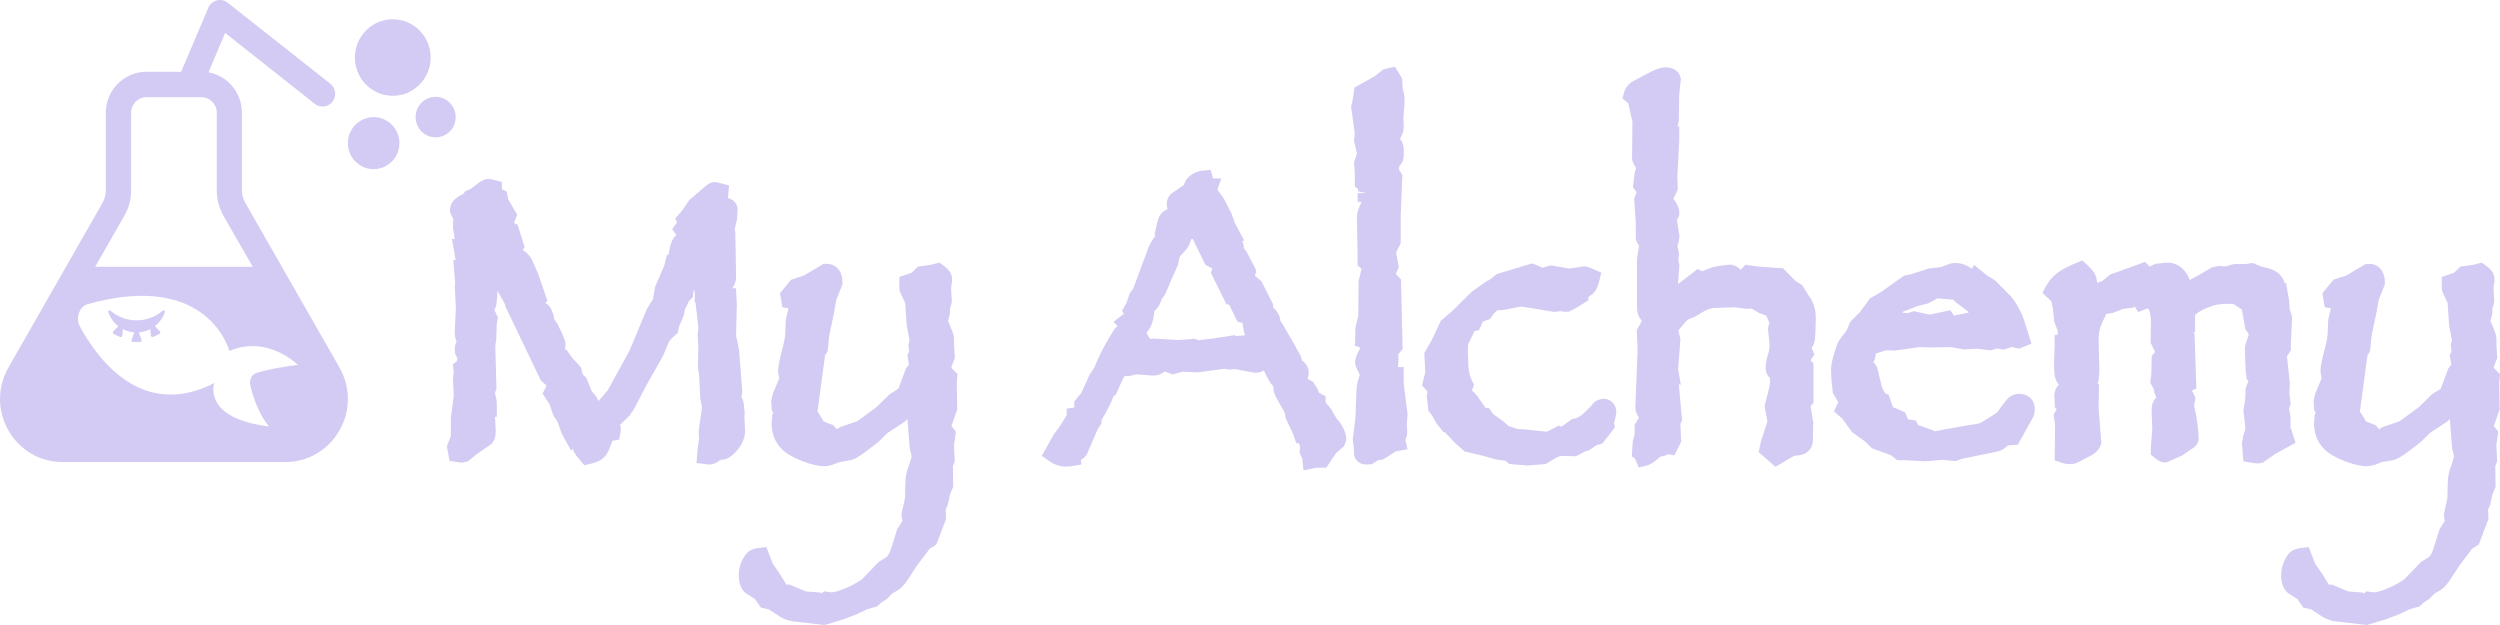 <svg width="92" height="23" viewBox="0 0 92 23" fill="none" xmlns="http://www.w3.org/2000/svg">
<g id="Logo_Main">
<path id="Vector" d="M9.029 7.467C8.949 7.325 8.902 7.166 8.902 7V4.147C8.902 3.406 8.373 2.787 7.673 2.662L8.286 1.213L11.586 3.823C11.67 3.89 11.77 3.921 11.871 3.921C12.008 3.921 12.145 3.86 12.236 3.741C12.393 3.538 12.36 3.244 12.155 3.081L8.379 0.1C8.266 0.009 8.118 -0.022 7.977 0.015C7.837 0.053 7.723 0.151 7.666 0.286L6.677 2.618C6.677 2.618 6.674 2.635 6.671 2.642H5.388C4.563 2.642 3.893 3.318 3.893 4.151V7.004C3.893 7.169 3.85 7.328 3.769 7.471L0.312 13.521C-0.104 14.249 -0.104 15.115 0.312 15.843C0.727 16.567 1.471 17.003 2.302 17.003H10.5C11.331 17.003 12.072 16.567 12.491 15.843C12.906 15.115 12.906 14.249 12.491 13.521L9.029 7.467ZM4.577 7.938C4.741 7.653 4.825 7.332 4.825 7V4.147C4.825 3.829 5.079 3.576 5.391 3.576H7.411C7.723 3.576 7.977 3.829 7.977 4.147V7C7.977 7.332 8.061 7.653 8.222 7.938L9.301 9.819H3.501L4.577 7.938ZM9.452 13.717C9.267 13.768 9.157 13.992 9.214 14.205C9.485 15.278 9.904 15.694 9.904 15.694C7.505 15.403 7.86 14.181 7.884 14.097C5.223 15.46 3.585 13.203 2.945 12.022C2.771 11.704 2.918 11.278 3.233 11.19C7.683 9.948 8.44 12.915 8.44 12.915C9.86 12.313 10.963 13.43 10.963 13.43C10.266 13.508 9.757 13.63 9.452 13.717Z" fill="#D3CBF3"/>
<path id="Vector_2" d="M5.987 11.433C5.729 11.653 5.394 11.789 5.026 11.789C4.657 11.789 4.322 11.653 4.064 11.433C4.024 11.399 3.967 11.437 3.984 11.487C4.054 11.694 4.185 11.873 4.356 12.002L4.168 12.195C4.141 12.225 4.151 12.276 4.188 12.293L4.416 12.398C4.453 12.415 4.5 12.388 4.503 12.347L4.52 12.11C4.647 12.178 4.791 12.218 4.942 12.232L4.845 12.506C4.828 12.547 4.858 12.587 4.902 12.587H5.15C5.193 12.587 5.223 12.547 5.21 12.506L5.109 12.232C5.26 12.218 5.404 12.178 5.532 12.11L5.552 12.347C5.555 12.388 5.599 12.415 5.635 12.398L5.863 12.293C5.903 12.276 5.914 12.225 5.883 12.195L5.699 12.002C5.867 11.873 5.997 11.694 6.068 11.487C6.084 11.437 6.027 11.399 5.987 11.433Z" fill="#D3CBF3"/>
<path id="Vector_3" d="M27.407 15.254C27.387 14.936 27.37 14.841 27.356 14.784C27.343 14.729 27.32 14.672 27.286 14.614C27.303 14.53 27.313 14.445 27.313 14.354L27.196 12.875L27.088 12.354L27.115 11.193L27.085 10.608H26.948L26.971 10.574C27.048 10.462 27.088 10.334 27.088 10.185L27.058 8.533L27.031 8.455L27.122 8.076L27.145 7.721C27.145 7.579 27.065 7.356 26.79 7.288L26.83 6.824L26.388 6.709L26.304 6.699C26.16 6.699 26.046 6.767 25.772 7.014L25.366 7.362L25.102 7.751L24.847 8.043L24.914 8.178C24.914 8.178 24.894 8.212 24.877 8.235L24.736 8.435L24.88 8.631C24.88 8.631 24.89 8.645 24.894 8.648C24.733 8.77 24.673 8.993 24.636 9.2L24.606 9.366L24.542 9.386L24.448 9.765L24.106 10.557L24.026 11.017L23.812 11.355L23.158 12.919L22.364 14.361L22.023 14.76L21.942 14.594L21.771 14.388L21.58 13.907L21.446 13.782L21.379 13.518L21.064 13.176L20.84 12.865L20.783 12.855L20.803 12.77L20.813 12.689C20.813 12.584 20.79 12.455 20.508 11.907L20.371 11.707L20.394 11.67L20.344 11.521C20.3 11.389 20.25 11.301 20.19 11.237C20.153 11.2 20.109 11.169 20.066 11.149L20.146 11.078L19.811 10.093L19.577 9.559C19.476 9.376 19.355 9.268 19.238 9.203L19.305 9.095L19.051 8.273L18.913 8.205L19.034 7.9L18.95 7.758C18.87 7.623 18.809 7.521 18.766 7.447C18.736 7.4 18.716 7.359 18.702 7.325C18.692 7.298 18.685 7.264 18.679 7.227L18.652 7.054L18.498 6.977C18.498 6.977 18.481 6.966 18.474 6.963C18.474 6.956 18.474 6.949 18.474 6.939L18.461 6.689L18.072 6.594L17.992 6.584C17.865 6.584 17.741 6.631 17.607 6.733L17.328 6.949L17.104 7.048L17.07 7.122L16.997 7.159C16.635 7.335 16.561 7.565 16.561 7.728V7.802L16.682 8.073L16.668 8.361L16.735 8.794H16.632L16.766 9.565L16.682 9.572L16.749 10.405L16.735 10.553L16.776 11.322L16.735 12.195V12.239C16.735 12.347 16.756 12.455 16.802 12.57C16.759 12.658 16.735 12.746 16.735 12.838L16.749 13.014L16.829 13.183L16.816 13.291L16.668 13.403L16.695 13.731L16.668 13.954L16.699 14.557L16.591 15.383V16.053L16.444 16.421L16.544 16.963L16.99 17.027L17.225 16.976L17.52 16.729L18.042 16.367L18.076 16.34C18.226 16.208 18.243 15.995 18.243 15.822L18.216 15.342L18.283 15.335V14.892C18.283 14.75 18.26 14.611 18.21 14.472L18.27 14.306L18.226 12.733L18.263 12.455L18.28 11.934L18.32 11.674L18.193 11.406C18.233 11.339 18.26 11.261 18.273 11.163C18.28 11.105 18.287 11.027 18.293 10.939L18.31 10.696C18.35 10.777 18.407 10.878 18.484 11.014L18.602 11.23H18.575L19.905 14.005L20.106 14.181C20.099 14.218 20.083 14.259 20.059 14.306L19.965 14.482L20.223 14.878L20.361 15.281L20.521 15.528L20.669 15.951L21.017 16.584L21.081 16.516C21.091 16.55 21.101 16.581 21.111 16.608C21.141 16.675 21.195 16.763 21.372 16.966L21.503 17.119L21.698 17.075C21.852 17.041 21.969 17 22.059 16.953C22.173 16.892 22.27 16.8 22.341 16.685C22.394 16.601 22.451 16.469 22.518 16.276C22.528 16.249 22.535 16.232 22.542 16.218C22.545 16.218 22.549 16.218 22.552 16.218L22.783 16.181L22.827 15.951L22.847 15.816C22.847 15.775 22.843 15.724 22.82 15.63L23.162 15.301L23.336 15.044L23.771 14.208L24.391 13.112L24.622 12.577C24.642 12.54 24.696 12.459 24.85 12.33L24.944 12.252L24.988 12.015L25.159 11.626L25.212 11.359L25.269 11.271L25.346 11.085L25.497 10.936L25.514 10.736L25.55 10.679L25.567 10.76V11.119L25.594 11.129L25.698 12.049L25.671 12.317L25.698 12.787L25.684 13.525L25.728 13.812L25.768 14.645L25.832 15.01L25.711 15.85L25.725 16.144L25.671 16.537L25.631 17.037L25.946 17.078L26.1 17.095C26.241 17.095 26.381 17.034 26.529 16.916C26.757 16.939 26.964 16.756 27.112 16.591C27.316 16.347 27.42 16.103 27.42 15.866L27.393 15.274L27.407 15.254Z" fill="#D3CBF3"/>
<path id="Vector_4" d="M35.123 13.653C35.022 13.562 35.009 13.518 35.009 13.518C35.009 13.508 35.016 13.491 35.016 13.491L35.139 13.173L35.109 12.665V12.479C35.109 12.384 35.083 12.276 35.026 12.144C34.992 12.066 34.945 11.954 34.888 11.809L34.955 11.555L34.965 11.335L35.029 11.119L34.999 10.584L35.036 10.364V10.273C35.039 10.025 34.845 9.86 34.697 9.755L34.57 9.663L34.278 9.741L33.786 9.809L33.548 10.039L33.096 10.191V10.55C33.096 10.648 33.112 10.726 33.143 10.79L33.313 11.152L33.364 11.948L33.471 12.533L33.427 12.679L33.458 12.943L33.391 13.058L33.447 13.42L33.347 13.542L33.059 14.306L32.737 14.509L32.241 14.993L31.538 15.504L30.925 15.714L30.791 15.795L30.67 15.653L30.308 15.508L30.167 15.267L30.084 15.152L30.362 13.075C30.402 13.027 30.439 12.963 30.462 12.882L30.516 12.344L30.687 11.535L30.777 11.034L31.002 10.466V10.357C31.002 10.195 30.958 10.053 30.874 9.934C30.77 9.792 30.616 9.711 30.439 9.711H30.308L29.578 10.141L29.115 10.293L28.703 10.79L28.79 11.308L29.018 11.342L28.918 11.762L28.894 12.357C28.878 12.459 28.857 12.56 28.834 12.662L28.7 13.196C28.646 13.464 28.636 13.559 28.636 13.613V13.704L28.677 13.921L28.449 14.462L28.378 14.753L28.402 15.105L28.469 15.2L28.425 15.23L28.395 15.569C28.395 15.948 28.519 16.266 28.75 16.506C28.898 16.668 29.139 16.817 29.491 16.956C29.832 17.091 30.107 17.156 30.328 17.156C30.412 17.156 30.512 17.139 30.647 17.102L30.895 17.003L31.313 16.932L31.37 16.916C31.481 16.875 31.611 16.8 31.796 16.668L32.318 16.269L32.663 15.931L33.297 15.514L33.394 15.423L33.478 16.492L33.548 16.794L33.468 17.078C33.367 17.311 33.317 17.552 33.317 17.782L33.303 18.333L33.173 18.929L33.206 19.173L33.015 19.474L32.808 20.14C32.737 20.371 32.667 20.462 32.633 20.492L32.328 20.685L31.732 21.305C31.732 21.305 31.645 21.389 31.266 21.582C30.884 21.758 30.69 21.795 30.6 21.799L30.328 21.762L30.228 21.839L30.184 21.805L29.655 21.765L29.042 21.508L28.951 21.521C28.951 21.521 28.941 21.514 28.938 21.508L28.68 21.091L28.439 20.746L28.204 20.134L27.953 20.161C27.718 20.184 27.557 20.259 27.45 20.394C27.273 20.635 27.186 20.892 27.186 21.166C27.186 21.457 27.269 21.677 27.433 21.822L27.782 22.046L28 22.357L28.301 22.431L28.737 22.716C28.894 22.807 29.082 22.861 29.283 22.878L30.345 23L31.052 22.787L31.511 22.611C31.735 22.503 31.869 22.442 31.92 22.418L32.275 22.316L32.436 22.171L32.623 22.052L32.831 21.846L32.942 21.778C33.123 21.694 33.283 21.531 33.431 21.294L33.726 20.838L34.211 20.195L34.459 20.036L34.815 19.098L34.801 18.746L34.875 18.587L34.962 18.195L35.079 17.91L35.066 17.152L35.136 16.97L35.106 16.381L35.176 15.883L35.012 15.68L35.227 15.064L35.21 14.103L35.237 13.761L35.119 13.65L35.123 13.653Z" fill="#D3CBF3"/>
<path id="Vector_5" d="M49.285 15.518L49.185 15.399L48.97 15.031L48.783 14.817V14.584L48.605 14.489C48.568 14.469 48.545 14.455 48.531 14.445L48.501 14.34L48.317 14.049L48.126 13.951L48.133 13.873C48.153 13.829 48.163 13.778 48.163 13.728C48.163 13.592 48.116 13.41 47.905 13.254C47.901 13.213 47.891 13.183 47.885 13.152C47.865 13.095 47.831 13.017 47.721 12.841C47.704 12.811 47.677 12.76 47.64 12.696C47.607 12.631 47.58 12.587 47.563 12.557C47.543 12.516 47.516 12.472 47.493 12.435L47.181 11.893L47.117 11.812C47.114 11.65 47.034 11.494 46.849 11.308V11.193L46.42 10.35L46.196 10.161L46.179 10.134L46.233 10.005L46.206 9.9L45.874 9.261L45.774 9.139V9.125C45.774 9.031 45.75 8.949 45.71 8.878L45.787 8.851L45.439 8.198L45.308 7.833L45.033 7.301L44.829 7.021L44.802 6.97L44.943 6.567H44.638L44.551 6.252L44.276 6.276C44.025 6.3 43.81 6.415 43.656 6.611L43.556 6.814L43.181 7.071C43.026 7.163 42.936 7.322 42.936 7.504C42.936 7.559 42.946 7.616 42.969 7.694C42.829 7.748 42.722 7.846 42.658 7.975C42.618 8.056 42.584 8.168 42.551 8.337L42.49 8.621L42.514 8.685C42.397 8.834 42.316 8.97 42.269 9.095L41.696 10.635C41.633 10.699 41.596 10.75 41.572 10.8L41.459 11.142L41.291 11.43L41.361 11.545C41.341 11.562 41.318 11.582 41.284 11.606L40.979 11.843L41.127 11.995L41.006 12.114L40.675 12.672L40.44 13.136L40.259 13.548L40.105 13.768L39.797 14.452L39.535 14.773V14.997L39.254 15.037V15.278L38.962 15.748L38.782 15.982L38.336 16.777L38.584 16.949C38.788 17.095 38.993 17.169 39.197 17.169C39.314 17.169 39.405 17.163 39.482 17.149L39.793 17.095L39.773 16.926C39.907 16.851 39.991 16.756 40.028 16.645L40.393 15.799L40.527 15.596L40.541 15.443C40.718 15.166 40.869 14.871 40.989 14.564L41.056 14.537L41.241 14.124C41.308 13.965 41.355 13.88 41.381 13.843L41.579 13.833L41.82 13.778L42.397 13.819H42.44C42.561 13.819 42.671 13.792 42.762 13.738C42.795 13.721 42.825 13.697 42.859 13.67L43.164 13.778L43.522 13.677L44.078 13.704L45.047 13.572L45.218 13.599L45.466 13.586L46.142 13.714H46.233C46.297 13.717 46.404 13.704 46.511 13.636C46.565 13.761 46.635 13.897 46.725 14.049C46.759 14.11 46.806 14.164 46.856 14.212C46.859 14.354 46.893 14.486 46.96 14.621L47.282 15.196L47.312 15.386L47.576 15.948L47.704 16.31H47.794C47.808 16.344 47.821 16.377 47.838 16.415L47.844 16.455L47.824 16.655L47.922 16.868L47.968 17.308L48.434 17.213H48.806L49.161 16.682L49.449 16.428L49.48 16.367C49.52 16.279 49.54 16.205 49.54 16.134C49.54 16.052 49.52 15.965 49.469 15.836C49.426 15.728 49.366 15.623 49.285 15.518ZM45.446 12.371L45.462 12.33L44.708 12.448C44.541 12.469 44.417 12.486 44.337 12.492C44.226 12.503 44.166 12.509 44.115 12.526L43.978 12.469L43.352 12.513L42.457 12.459L42.326 12.472L42.185 12.249C42.249 12.178 42.303 12.103 42.343 12.025C42.413 11.883 42.46 11.687 42.484 11.433C42.507 11.42 42.527 11.403 42.547 11.386C42.614 11.322 42.665 11.24 42.725 11.081L42.755 11C42.779 10.973 42.799 10.949 42.815 10.919C42.852 10.868 42.876 10.828 42.892 10.797C42.903 10.777 42.923 10.733 42.949 10.665C42.98 10.601 43.013 10.52 43.04 10.445L43.352 9.741L43.405 9.474C43.408 9.45 43.432 9.406 43.506 9.342C43.616 9.23 43.69 9.146 43.733 9.068C43.757 9.027 43.787 8.963 43.834 8.807L43.888 8.794V8.784L44.363 9.751L44.615 9.883L44.561 10.039L45.137 11.207H45.231L45.536 11.833L45.724 11.883C45.747 12.08 45.777 12.225 45.821 12.337L45.446 12.371Z" fill="#D3CBF3"/>
<path id="Vector_6" d="M51.654 14.086V13.508H51.443C51.456 13.413 51.463 13.318 51.463 13.22C51.463 13.159 51.463 13.098 51.456 13.037L51.617 12.851L51.557 10.286L51.369 10.08L51.476 9.819L51.376 9.291L51.547 8.946V7.907L51.607 6.445L51.483 6.239L51.493 6.117C51.634 5.975 51.657 5.812 51.657 5.718V5.562C51.657 5.413 51.641 5.244 51.523 5.122C51.523 5.122 51.523 5.122 51.52 5.119L51.597 4.949C51.637 4.861 51.657 4.757 51.657 4.598L51.644 4.35L51.687 3.799V3.63L51.671 3.471L51.617 3.251L51.6 2.892L51.329 2.452L50.907 2.554L50.589 2.804L49.845 3.22L49.784 3.647L49.721 3.921L49.855 4.916L49.825 5.176L49.935 5.647L49.831 5.971L49.858 6.425V6.855L49.982 6.963C49.975 7 49.972 7.024 49.972 7.037L50.099 7.064L50.119 7.081L50.13 7.071L50.287 7.105H49.962V7.423L50.106 7.433C49.985 7.677 49.932 7.85 49.932 7.998L49.959 9.271V9.768L50.083 9.87C50.083 9.87 50.099 9.883 50.106 9.89L49.995 10.344L49.985 11.609L49.878 12.069L49.868 12.577H49.878L49.848 12.713L50.062 12.8C49.928 13.041 49.868 13.203 49.868 13.338C49.868 13.433 49.898 13.514 50.016 13.735L50.039 13.799C49.972 13.971 49.928 14.171 49.915 14.398L49.882 15.355L49.781 16.174L49.825 16.516V16.672C49.825 16.875 49.972 17.095 50.29 17.095L50.485 17.081L50.722 16.932L50.903 16.905L51.362 16.611L51.798 16.53L51.714 16.181C51.761 16.096 51.785 16.002 51.785 15.897L51.771 15.626L51.798 15.237L51.651 14.086H51.654Z" fill="#D3CBF3"/>
<path id="Vector_7" d="M58.593 14.895C58.361 15.146 58.231 15.257 58.16 15.305C58.083 15.359 58.01 15.393 57.939 15.403L57.859 15.416L57.464 15.701L57.356 15.66L57.222 15.735C57.051 15.829 56.958 15.87 56.917 15.887L56.093 15.799L55.839 15.789L55.51 15.674L55.349 15.531L54.941 15.23L54.79 15.01H54.669L54.478 14.736C54.324 14.513 54.257 14.442 54.203 14.401C54.203 14.401 54.18 14.388 54.167 14.381L54.244 14.154L54.18 14.029C54.123 13.917 54.086 13.809 54.066 13.701C54.043 13.582 54.029 13.43 54.026 13.237L54.013 12.828L54.029 12.662L54.267 12.181L54.425 12.154L54.569 11.833L54.833 11.738L54.894 11.646C55.008 11.481 55.088 11.43 55.122 11.416H55.266L55.929 11.291C55.962 11.284 56.009 11.284 56.087 11.298L57.192 11.477L57.427 11.45L57.567 11.471H57.725L58.023 11.322L58.445 11.054L58.459 10.919C58.549 10.868 58.613 10.814 58.666 10.757C58.75 10.662 58.81 10.523 58.861 10.31L58.928 10.036L58.676 9.921C58.576 9.873 58.485 9.839 58.398 9.816L58.331 9.795L57.752 9.883L57.068 9.765L56.76 9.853L56.545 9.758C56.522 9.745 56.499 9.735 56.472 9.724L56.395 9.704H56.341L55.081 10.086L54.797 10.31L54.726 10.334L54.167 10.729L53.46 11.427L53.021 11.809L52.706 12.479L52.414 12.993L52.451 13.697L52.331 14.185L52.538 14.418L52.505 14.547L52.562 15.108L52.703 15.295L52.863 15.582L53.121 15.904H53.168L53.54 16.296L53.899 16.614L54.599 16.78L55.054 16.909L55.406 16.959L55.537 17.075L56.221 17.129L56.874 17.078L57.266 16.845C57.393 16.784 57.443 16.777 57.433 16.777L57.993 16.79L58.341 16.608L58.472 16.574L58.743 16.384L58.968 16.32L59.33 15.856L59.437 15.704L59.397 15.582L59.454 15.328C59.47 15.274 59.48 15.217 59.48 15.156C59.48 15.027 59.434 14.902 59.343 14.814C59.139 14.601 58.784 14.641 58.589 14.892L58.593 14.895Z" fill="#D3CBF3"/>
<path id="Vector_8" d="M66.332 10.499L66.067 10.334L65.615 9.873L64.707 9.809L64.231 9.745L64.054 9.927C63.927 9.785 63.773 9.748 63.689 9.738H63.648L63.26 9.785L62.992 9.843L62.637 9.982L62.472 9.897L61.752 10.455L61.802 9.755L61.762 9.582L61.789 9.322L61.729 9.051L61.769 8.926L61.806 8.699L61.709 8.1L61.796 7.938V7.809C61.796 7.663 61.732 7.511 61.581 7.315L61.742 6.98L61.725 6.506L61.796 5.166V4.645L61.729 4.655C61.762 4.574 61.782 4.476 61.782 4.354L61.796 3.467L61.856 2.919L61.846 2.868C61.829 2.777 61.739 2.479 61.283 2.479C61.126 2.479 60.935 2.543 60.66 2.689L60.084 2.994C59.916 3.102 59.806 3.244 59.762 3.41L59.705 3.623L59.916 3.796L60.074 4.482L60.06 5.816C60.06 5.921 60.097 6.015 60.211 6.188L60.161 6.334L60.09 6.889L60.224 7.071L60.137 7.308L60.197 8.191V8.74L60.204 8.814C60.224 8.902 60.268 8.977 60.318 9.034L60.241 9.531V11.22C60.238 11.376 60.251 11.491 60.285 11.582C60.311 11.657 60.355 11.731 60.419 11.809L60.234 12.144L60.264 12.865L60.181 14.99C60.181 15.105 60.221 15.223 60.311 15.369L60.154 15.636V15.978L60.084 16.256L60.05 16.79L60.164 16.872L60.305 17.203L60.576 17.139C60.72 17.105 60.874 17.01 61.072 16.831L61.112 16.797C61.179 16.794 61.226 16.784 61.27 16.77L61.384 16.712L61.615 16.76L61.866 16.259L61.839 15.599L61.9 15.47L61.782 14.144V14.137L61.856 14.161L61.755 13.589L61.839 12.492L61.766 12.158L62.014 11.86L62.124 11.755L62.359 11.664L62.747 11.433C62.834 11.393 62.931 11.359 63.039 11.335L63.84 11.308L64.272 11.366L64.459 11.355L64.751 11.525L64.999 11.616L65.113 11.873L65.059 12.086L65.119 12.662V12.702C65.119 12.804 65.106 12.902 65.082 12.98C65.012 13.196 64.975 13.379 64.975 13.535C64.975 13.691 65.036 13.822 65.143 13.931C65.139 14.056 65.129 14.158 65.116 14.229L64.938 14.939L65.039 15.511L64.811 16.212L64.717 16.635L65.334 17.18L66.024 16.773L66.138 16.763C66.563 16.729 66.714 16.452 66.714 16.205L66.728 15.559L66.64 15.01L66.63 14.943L66.738 14.817V13.372L66.63 13.261L66.768 13.047L66.667 12.804C66.711 12.743 66.741 12.685 66.758 12.635C66.781 12.564 66.801 12.459 66.808 12.188L66.821 11.707C66.821 11.372 66.731 11.091 66.553 10.868L66.326 10.503L66.332 10.499Z" fill="#D3CBF3"/>
<path id="Vector_9" d="M74.306 14.492C74.172 14.492 73.981 14.537 73.81 14.75L73.482 15.19L72.869 15.575L71.616 15.789L71.214 15.87L70.711 15.68L70.597 15.657L70.5 15.474L70.329 15.45C70.282 15.443 70.249 15.437 70.219 15.433L70.101 15.169L69.662 14.983C69.653 14.963 69.636 14.926 69.616 14.855L69.498 14.52L69.371 14.476L69.257 14.249L69.083 13.538C69.059 13.47 69.023 13.41 68.936 13.332C68.942 13.322 68.949 13.312 68.956 13.298C68.996 13.223 69.023 13.122 69.036 13.004L69.411 12.889L69.723 12.902L70.654 12.773L71.026 12.787L71.78 12.773L72.269 12.858L72.738 12.831L73.257 12.892L73.502 12.824L73.737 12.868L74.028 12.77L74.31 12.828L74.758 12.645L74.474 11.748C74.44 11.643 74.397 11.545 74.35 11.454C74.31 11.372 74.269 11.298 74.226 11.223C74.179 11.142 74.115 11.047 74.031 10.939L73.425 10.323L73.127 10.141L72.644 9.748L72.564 9.897C72.35 9.724 72.128 9.677 71.938 9.677H71.931L71.787 9.694L71.438 9.826L70.996 9.877L70.323 10.093L70.068 10.144L69.19 10.767L68.818 10.98L68.44 11.491L68.091 11.839L67.95 12.168L67.736 12.448C67.659 12.537 67.585 12.679 67.471 13.095C67.411 13.308 67.381 13.481 67.381 13.636L67.398 13.985L67.448 14.465L67.645 14.79C67.639 14.817 67.625 14.855 67.602 14.902L67.488 15.136L67.793 15.403L68.162 15.907L68.631 16.245L68.892 16.499L69.592 16.756C69.622 16.777 69.666 16.814 69.726 16.861L69.817 16.936H70.115L70.855 16.976L71.482 16.922L71.968 16.97L72.206 16.882L73.402 16.638C73.569 16.614 73.7 16.56 73.794 16.472L73.884 16.391L74.253 16.367L74.812 15.366C74.859 15.271 74.879 15.166 74.879 15.051C74.879 14.719 74.648 14.492 74.306 14.492ZM70.038 11.467L70.584 11.257L70.942 11.169L71.281 10.99L71.308 10.983L71.88 11.027L71.948 11.102L72.423 11.464C72.423 11.464 72.44 11.491 72.45 11.501L71.907 11.616L71.773 11.416L71.013 11.579L70.43 11.45L70.212 11.521H70.175L70.008 11.511L70.038 11.467Z" fill="#D3CBF3"/>
<path id="Vector_10" d="M84.291 15.792V15.345L84.237 15.02C84.25 14.993 84.264 14.966 84.274 14.939L84.297 14.868L84.26 14.553L84.25 14.506L84.264 14.08L84.16 13.115C84.16 13.115 84.167 13.105 84.167 13.098L84.304 12.885V12.631L84.348 11.734L84.331 11.589L84.26 11.376L84.237 11.037L84.123 10.401L84.076 10.425C83.999 10.144 83.785 9.948 83.463 9.87L83.205 9.806L82.907 9.68L82.605 9.718H82.213L81.902 9.802L81.637 9.789L81.389 9.843L80.944 10.107L80.625 10.276L80.588 10.316C80.535 10.168 80.461 10.042 80.371 9.941C80.163 9.711 79.885 9.619 79.546 9.684L79.489 9.694C79.376 9.684 79.265 9.718 79.108 9.816C79.104 9.812 79.101 9.806 79.094 9.802L78.943 9.636L77.647 10.107L77.362 10.344L77.174 10.411C77.164 10.276 77.134 10.161 77.084 10.069C77.03 9.975 76.936 9.866 76.786 9.728L76.632 9.586L76.437 9.663C76.112 9.795 75.874 9.921 75.71 10.046C75.532 10.181 75.388 10.35 75.281 10.55L75.161 10.78L75.492 11.091L75.543 11.318L75.596 11.833L75.713 12.147L75.734 12.306L75.61 12.33V12.763L75.596 13.108C75.593 13.203 75.59 13.325 75.59 13.474C75.59 13.751 75.616 13.914 75.677 14.025C75.693 14.059 75.72 14.1 75.764 14.14L75.65 14.31L75.596 14.516L75.623 14.997L75.687 15.051L75.573 15.264L75.626 15.64L75.613 16.942L75.841 17.02C75.961 17.061 76.065 17.081 76.162 17.081C76.296 17.081 76.414 17.051 76.507 16.993L76.957 16.76C77.054 16.706 77.127 16.645 77.188 16.577C77.235 16.523 77.291 16.445 77.315 16.354L77.328 16.303L77.228 15L77.245 14.171L77.181 14.069L77.225 14.053L77.258 13.65L77.231 12.658V12.543C77.231 12.374 77.245 12.232 77.271 12.12C77.291 12.042 77.345 11.89 77.486 11.606L77.513 11.552L77.74 11.518L78.122 11.369L78.508 11.322L78.555 11.284L78.685 11.484L78.937 11.386C79.01 11.355 79.044 11.352 79.05 11.352C79.05 11.352 79.154 11.443 79.154 11.91L79.141 12.607L79.305 12.949L79.184 13.105L79.168 13.782L79.128 14.08L79.262 14.323L79.278 14.442L79.352 14.628C79.312 14.668 79.282 14.709 79.258 14.75C79.201 14.848 79.174 14.97 79.178 15.142L79.205 15.755L79.151 16.486V16.733L79.275 16.834C79.419 16.953 79.523 17.017 79.65 17.017H79.727L80.317 16.756L80.629 16.533L80.709 16.486L80.779 16.428C80.867 16.34 80.91 16.242 80.91 16.134C80.91 15.995 80.893 15.802 80.86 15.552C80.826 15.301 80.789 15.115 80.759 15.014L80.743 14.932L80.793 14.635L80.665 14.377L80.826 14.293L80.759 12.273L80.722 12.249L80.779 12.208V11.589C80.809 11.559 80.89 11.491 81.067 11.396C81.255 11.308 81.416 11.251 81.543 11.22C81.674 11.193 81.841 11.18 82.043 11.18C82.13 11.18 82.173 11.186 82.193 11.19L82.501 11.389L82.625 12.103L82.756 12.306L82.646 12.652C82.615 12.729 82.612 12.814 82.612 12.895L82.639 13.636L82.682 13.968L82.746 14.015L82.639 14.283L82.625 14.682L82.558 15.098L82.632 15.778L82.548 16.046L82.505 16.32L82.555 16.973L82.81 17.02C82.94 17.044 83.014 17.054 83.071 17.054C83.145 17.054 83.212 17.044 83.275 17.02L83.721 16.709L84.475 16.293L84.311 15.772L84.291 15.792Z" fill="#D3CBF3"/>
<path id="Vector_11" d="M91.973 14.107L92 13.765L91.883 13.653C91.782 13.562 91.769 13.518 91.769 13.518C91.769 13.508 91.776 13.491 91.776 13.491L91.9 13.173L91.869 12.665V12.479C91.869 12.384 91.843 12.276 91.786 12.144C91.752 12.066 91.705 11.954 91.648 11.809L91.715 11.555L91.725 11.335L91.789 11.119L91.759 10.584L91.796 10.364V10.273C91.799 10.025 91.605 9.86 91.457 9.755L91.33 9.663L91.038 9.741L90.546 9.809L90.308 10.039L89.856 10.191V10.55C89.856 10.648 89.873 10.726 89.903 10.79L90.073 11.152L90.124 11.948L90.231 12.533L90.187 12.679L90.218 12.943L90.151 13.058L90.207 13.42L90.107 13.542L89.819 14.306L89.497 14.509L89.001 14.993L88.298 15.504L87.685 15.714L87.551 15.795L87.43 15.653L87.068 15.508L86.927 15.267L86.844 15.152L87.122 13.075C87.162 13.027 87.199 12.963 87.222 12.882L87.276 12.344L87.447 11.535L87.537 11.034L87.762 10.466V10.357C87.762 10.195 87.718 10.053 87.634 9.934C87.531 9.792 87.376 9.711 87.199 9.711H87.068L86.338 10.141L85.875 10.293L85.463 10.79L85.55 11.308L85.778 11.342L85.678 11.762L85.654 12.357C85.638 12.459 85.617 12.56 85.594 12.662L85.46 13.196C85.406 13.464 85.396 13.559 85.396 13.613V13.704L85.436 13.921L85.209 14.462L85.138 14.753L85.162 15.105L85.229 15.2L85.185 15.23L85.155 15.569C85.155 15.948 85.279 16.266 85.51 16.506C85.658 16.668 85.899 16.817 86.251 16.956C86.592 17.091 86.867 17.156 87.088 17.156C87.172 17.156 87.273 17.139 87.407 17.102L87.654 17.003L88.073 16.932L88.13 16.916C88.241 16.875 88.371 16.8 88.556 16.668L89.078 16.269L89.424 15.931L90.057 15.514L90.154 15.423L90.238 16.492L90.308 16.794L90.228 17.078C90.127 17.311 90.077 17.552 90.077 17.782L90.064 18.333L89.933 18.929L89.966 19.173L89.775 19.474L89.568 20.14C89.497 20.371 89.427 20.462 89.393 20.492L89.088 20.685L88.492 21.305C88.492 21.305 88.405 21.389 88.026 21.582C87.644 21.758 87.45 21.795 87.36 21.799L87.088 21.762L86.988 21.839L86.944 21.805L86.415 21.765L85.802 21.508L85.711 21.521C85.711 21.521 85.701 21.514 85.698 21.508L85.44 21.091L85.199 20.746L84.964 20.134L84.713 20.161C84.478 20.184 84.317 20.259 84.21 20.394C84.033 20.635 83.946 20.892 83.946 21.166C83.946 21.457 84.029 21.677 84.194 21.822L84.542 22.046L84.76 22.357L85.061 22.431L85.497 22.716C85.654 22.807 85.842 22.861 86.043 22.878L87.105 23L87.812 22.787L88.271 22.611C88.496 22.503 88.629 22.442 88.68 22.418L89.035 22.316L89.196 22.171L89.383 22.052L89.591 21.846L89.702 21.778C89.883 21.694 90.043 21.531 90.191 21.294L90.486 20.838L90.971 20.195L91.219 20.036L91.575 19.098L91.561 18.746L91.635 18.587L91.722 18.195L91.839 17.91L91.826 17.152L91.896 16.97L91.866 16.381L91.936 15.883L91.772 15.68L91.987 15.064L91.97 14.103L91.973 14.107Z" fill="#D3CBF3"/>
<path id="Vector_12" d="M13.75 4.31C13.228 4.31 12.802 4.74 12.802 5.268C12.802 5.795 13.228 6.225 13.75 6.225C14.273 6.225 14.698 5.795 14.698 5.268C14.698 4.74 14.273 4.31 13.75 4.31Z" fill="#D3CBF3"/>
<path id="Vector_13" d="M14.454 3.525C15.224 3.525 15.848 2.894 15.848 2.117C15.848 1.34 15.224 0.709 14.454 0.709C13.684 0.709 13.06 1.34 13.06 2.117C13.06 2.894 13.684 3.525 14.454 3.525Z" fill="#D3CBF3"/>
<path id="Vector_14" d="M16.769 4.31C16.769 3.9 16.441 3.565 16.032 3.565C15.623 3.565 15.295 3.897 15.295 4.31C15.295 4.723 15.623 5.054 16.032 5.054C16.441 5.054 16.769 4.723 16.769 4.31Z" fill="#D3CBF3"/>
</g>
</svg>
